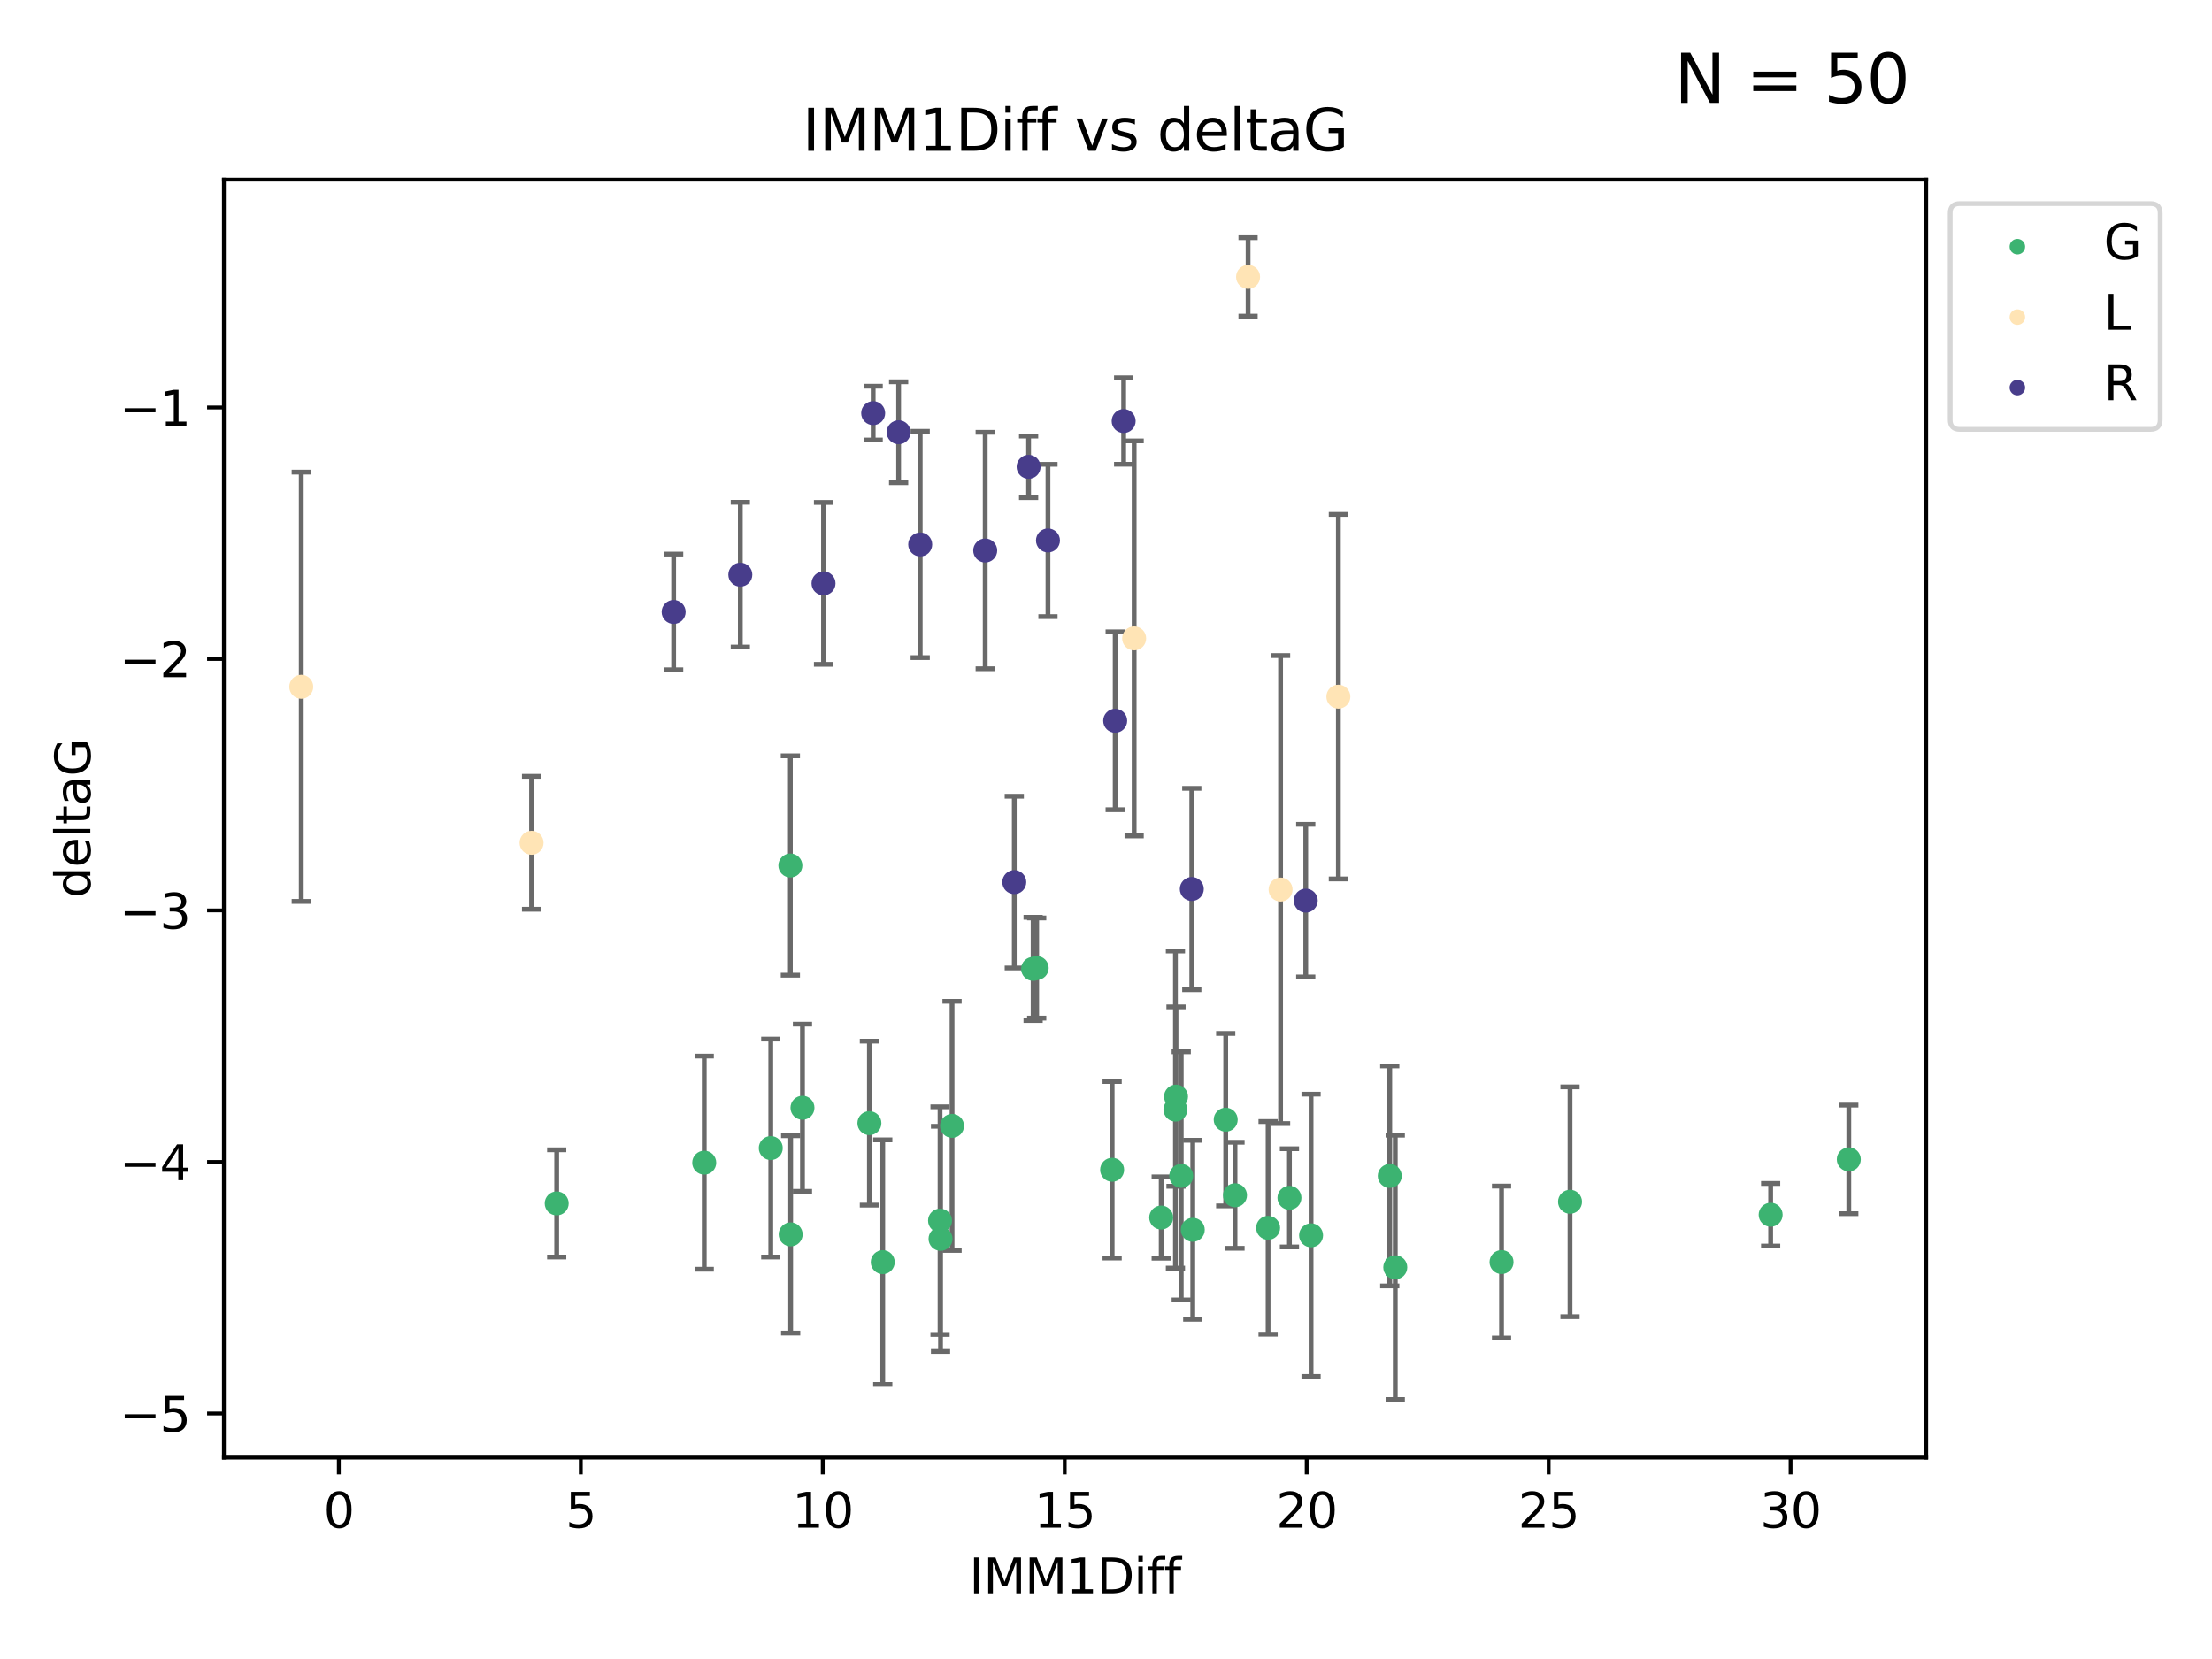 <?xml version="1.0" encoding="utf-8" standalone="no"?>
<!DOCTYPE svg PUBLIC "-//W3C//DTD SVG 1.1//EN"
  "http://www.w3.org/Graphics/SVG/1.1/DTD/svg11.dtd">
<svg xmlns:xlink="http://www.w3.org/1999/xlink" width="460.8pt" height="345.6pt" viewBox="0 0 460.8 345.6" xmlns="http://www.w3.org/2000/svg" version="1.1">
 <defs>
  <style type="text/css">*{stroke-linejoin: round; stroke-linecap: butt}</style>
 </defs>
 <g id="figure_1">
  <g id="patch_1">
   <path d="M 0 345.6 
L 460.8 345.6 
L 460.8 0 
L 0 0 
z
" style="fill: #ffffff"/>
  </g>
  <g id="axes_1">
   <g id="patch_2">
    <path d="M 46.64 303.64 
L 401.26 303.64 
L 401.26 37.411 
L 46.64 37.411 
z
" style="fill: #ffffff"/>
   </g>
   <g id="PathCollection_1">
    <defs>
     <path id="mc24224cfe7" d="M 0 1.118 
C 0.297 1.118 0.581 1 0.791 0.791 
C 1 0.581 1.118 0.297 1.118 0 
C 1.118 -0.297 1 -0.581 0.791 -0.791 
C 0.581 -1 0.297 -1.118 0 -1.118 
C -0.297 -1.118 -0.581 -1 -0.791 -0.791 
C -1 -0.581 -1.118 -0.297 -1.118 0 
C -1.118 0.297 -1 0.581 -0.791 0.791 
C -0.581 1 -0.297 1.118 0 1.118 
z
" style="stroke: #3cb371"/>
    </defs>
    <g clip-path="url(#pc96a9bd6c2)">
     <use xlink:href="#mc24224cfe7" x="115.967" y="250.694" style="fill: #3cb371; stroke: #3cb371"/>
     <use xlink:href="#mc24224cfe7" x="183.893" y="262.93" style="fill: #3cb371; stroke: #3cb371"/>
     <use xlink:href="#mc24224cfe7" x="160.565" y="239.16" style="fill: #3cb371; stroke: #3cb371"/>
     <use xlink:href="#mc24224cfe7" x="146.704" y="242.204" style="fill: #3cb371; stroke: #3cb371"/>
     <use xlink:href="#mc24224cfe7" x="273.12" y="257.34" style="fill: #3cb371; stroke: #3cb371"/>
     <use xlink:href="#mc24224cfe7" x="164.709" y="257.145" style="fill: #3cb371; stroke: #3cb371"/>
     <use xlink:href="#mc24224cfe7" x="231.677" y="243.683" style="fill: #3cb371; stroke: #3cb371"/>
     <use xlink:href="#mc24224cfe7" x="257.273" y="248.997" style="fill: #3cb371; stroke: #3cb371"/>
     <use xlink:href="#mc24224cfe7" x="327.064" y="250.352" style="fill: #3cb371; stroke: #3cb371"/>
     <use xlink:href="#mc24224cfe7" x="290.661" y="264.006" style="fill: #3cb371; stroke: #3cb371"/>
     <use xlink:href="#mc24224cfe7" x="264.168" y="255.783" style="fill: #3cb371; stroke: #3cb371"/>
     <use xlink:href="#mc24224cfe7" x="195.93" y="258.074" style="fill: #3cb371; stroke: #3cb371"/>
     <use xlink:href="#mc24224cfe7" x="246.073" y="244.958" style="fill: #3cb371; stroke: #3cb371"/>
     <use xlink:href="#mc24224cfe7" x="241.899" y="253.637" style="fill: #3cb371; stroke: #3cb371"/>
     <use xlink:href="#mc24224cfe7" x="268.614" y="249.531" style="fill: #3cb371; stroke: #3cb371"/>
     <use xlink:href="#mc24224cfe7" x="215.961" y="201.658" style="fill: #3cb371; stroke: #3cb371"/>
     <use xlink:href="#mc24224cfe7" x="248.472" y="256.189" style="fill: #3cb371; stroke: #3cb371"/>
     <use xlink:href="#mc24224cfe7" x="368.86" y="253.055" style="fill: #3cb371; stroke: #3cb371"/>
     <use xlink:href="#mc24224cfe7" x="289.512" y="244.969" style="fill: #3cb371; stroke: #3cb371"/>
     <use xlink:href="#mc24224cfe7" x="312.799" y="262.915" style="fill: #3cb371; stroke: #3cb371"/>
     <use xlink:href="#mc24224cfe7" x="181.111" y="233.968" style="fill: #3cb371; stroke: #3cb371"/>
     <use xlink:href="#mc24224cfe7" x="215.215" y="201.836" style="fill: #3cb371; stroke: #3cb371"/>
     <use xlink:href="#mc24224cfe7" x="244.984" y="228.439" style="fill: #3cb371; stroke: #3cb371"/>
     <use xlink:href="#mc24224cfe7" x="385.141" y="241.52" style="fill: #3cb371; stroke: #3cb371"/>
     <use xlink:href="#mc24224cfe7" x="255.337" y="233.249" style="fill: #3cb371; stroke: #3cb371"/>
     <use xlink:href="#mc24224cfe7" x="244.863" y="231.145" style="fill: #3cb371; stroke: #3cb371"/>
     <use xlink:href="#mc24224cfe7" x="164.648" y="180.303" style="fill: #3cb371; stroke: #3cb371"/>
     <use xlink:href="#mc24224cfe7" x="198.329" y="234.537" style="fill: #3cb371; stroke: #3cb371"/>
     <use xlink:href="#mc24224cfe7" x="195.829" y="254.278" style="fill: #3cb371; stroke: #3cb371"/>
     <use xlink:href="#mc24224cfe7" x="167.168" y="230.765" style="fill: #3cb371; stroke: #3cb371"/>
    </g>
   </g>
   <g id="PathCollection_2">
    <defs>
     <path id="m2f62b52236" d="M 0 1.118 
C 0.297 1.118 0.581 1 0.791 0.791 
C 1 0.581 1.118 0.297 1.118 0 
C 1.118 -0.297 1 -0.581 0.791 -0.791 
C 0.581 -1 0.297 -1.118 0 -1.118 
C -0.297 -1.118 -0.581 -1 -0.791 -0.791 
C -1 -0.581 -1.118 -0.297 -1.118 0 
C -1.118 0.297 -1 0.581 -0.791 0.791 
C -0.581 1 -0.297 1.118 0 1.118 
z
" style="stroke: #ffe4b5"/>
    </defs>
    <g clip-path="url(#pc96a9bd6c2)">
     <use xlink:href="#m2f62b52236" x="110.735" y="175.57" style="fill: #ffe4b5; stroke: #ffe4b5"/>
     <use xlink:href="#m2f62b52236" x="62.759" y="143.071" style="fill: #ffe4b5; stroke: #ffe4b5"/>
     <use xlink:href="#m2f62b52236" x="278.806" y="145.132" style="fill: #ffe4b5; stroke: #ffe4b5"/>
     <use xlink:href="#m2f62b52236" x="266.769" y="185.314" style="fill: #ffe4b5; stroke: #ffe4b5"/>
     <use xlink:href="#m2f62b52236" x="236.264" y="132.989" style="fill: #ffe4b5; stroke: #ffe4b5"/>
     <use xlink:href="#m2f62b52236" x="259.995" y="57.685" style="fill: #ffe4b5; stroke: #ffe4b5"/>
    </g>
   </g>
   <g id="PathCollection_3">
    <defs>
     <path id="ma8d4240143" d="M 0 1.118 
C 0.297 1.118 0.581 1 0.791 0.791 
C 1 0.581 1.118 0.297 1.118 0 
C 1.118 -0.297 1 -0.581 0.791 -0.791 
C 0.581 -1 0.297 -1.118 0 -1.118 
C -0.297 -1.118 -0.581 -1 -0.791 -0.791 
C -1 -0.581 -1.118 -0.297 -1.118 0 
C -1.118 0.297 -1 0.581 -0.791 0.791 
C -0.581 1 -0.297 1.118 0 1.118 
z
" style="stroke: #483d8b"/>
    </defs>
    <g clip-path="url(#pc96a9bd6c2)">
     <use xlink:href="#ma8d4240143" x="140.333" y="127.483" style="fill: #483d8b; stroke: #483d8b"/>
     <use xlink:href="#ma8d4240143" x="248.271" y="185.193" style="fill: #483d8b; stroke: #483d8b"/>
     <use xlink:href="#ma8d4240143" x="181.897" y="86.058" style="fill: #483d8b; stroke: #483d8b"/>
     <use xlink:href="#ma8d4240143" x="205.235" y="114.683" style="fill: #483d8b; stroke: #483d8b"/>
     <use xlink:href="#ma8d4240143" x="154.224" y="119.716" style="fill: #483d8b; stroke: #483d8b"/>
     <use xlink:href="#ma8d4240143" x="187.2" y="90.044" style="fill: #483d8b; stroke: #483d8b"/>
     <use xlink:href="#ma8d4240143" x="218.31" y="112.59" style="fill: #483d8b; stroke: #483d8b"/>
     <use xlink:href="#ma8d4240143" x="211.293" y="183.764" style="fill: #483d8b; stroke: #483d8b"/>
     <use xlink:href="#ma8d4240143" x="214.277" y="97.249" style="fill: #483d8b; stroke: #483d8b"/>
     <use xlink:href="#ma8d4240143" x="234.076" y="87.707" style="fill: #483d8b; stroke: #483d8b"/>
     <use xlink:href="#ma8d4240143" x="171.554" y="121.532" style="fill: #483d8b; stroke: #483d8b"/>
     <use xlink:href="#ma8d4240143" x="232.312" y="150.149" style="fill: #483d8b; stroke: #483d8b"/>
     <use xlink:href="#ma8d4240143" x="191.696" y="113.422" style="fill: #483d8b; stroke: #483d8b"/>
     <use xlink:href="#ma8d4240143" x="272.011" y="187.62" style="fill: #483d8b; stroke: #483d8b"/>
    </g>
   </g>
   <g id="matplotlib.axis_1">
    <g id="xtick_1">
     <g id="line2d_1">
      <defs>
       <path id="mb962ccdfaf" d="M 0 0 
L 0 3.5 
" style="stroke: #000000; stroke-width: 0.8"/>
      </defs>
      <g>
       <use xlink:href="#mb962ccdfaf" x="70.582" y="303.64" style="stroke: #000000; stroke-width: 0.8"/>
      </g>
     </g>
     <g id="text_1">
      <!-- 0 -->
      <g transform="translate(67.401 318.238)scale(0.1 -0.1)">
       <defs>
        <path id="DejaVuSans-30" d="M 2034 4250 
Q 1547 4250 1301 3770 
Q 1056 3291 1056 2328 
Q 1056 1369 1301 889 
Q 1547 409 2034 409 
Q 2525 409 2770 889 
Q 3016 1369 3016 2328 
Q 3016 3291 2770 3770 
Q 2525 4250 2034 4250 
z
M 2034 4750 
Q 2819 4750 3233 4129 
Q 3647 3509 3647 2328 
Q 3647 1150 3233 529 
Q 2819 -91 2034 -91 
Q 1250 -91 836 529 
Q 422 1150 422 2328 
Q 422 3509 836 4129 
Q 1250 4750 2034 4750 
z
" transform="scale(0.016)"/>
       </defs>
       <use xlink:href="#DejaVuSans-30"/>
      </g>
     </g>
    </g>
    <g id="xtick_2">
     <g id="line2d_2">
      <g>
       <use xlink:href="#mb962ccdfaf" x="120.987" y="303.64" style="stroke: #000000; stroke-width: 0.8"/>
      </g>
     </g>
     <g id="text_2">
      <!-- 5 -->
      <g transform="translate(117.806 318.238)scale(0.1 -0.1)">
       <defs>
        <path id="DejaVuSans-35" d="M 691 4666 
L 3169 4666 
L 3169 4134 
L 1269 4134 
L 1269 2991 
Q 1406 3038 1543 3061 
Q 1681 3084 1819 3084 
Q 2600 3084 3056 2656 
Q 3513 2228 3513 1497 
Q 3513 744 3044 326 
Q 2575 -91 1722 -91 
Q 1428 -91 1123 -41 
Q 819 9 494 109 
L 494 744 
Q 775 591 1075 516 
Q 1375 441 1709 441 
Q 2250 441 2565 725 
Q 2881 1009 2881 1497 
Q 2881 1984 2565 2268 
Q 2250 2553 1709 2553 
Q 1456 2553 1204 2497 
Q 953 2441 691 2322 
L 691 4666 
z
" transform="scale(0.016)"/>
       </defs>
       <use xlink:href="#DejaVuSans-35"/>
      </g>
     </g>
    </g>
    <g id="xtick_3">
     <g id="line2d_3">
      <g>
       <use xlink:href="#mb962ccdfaf" x="171.392" y="303.64" style="stroke: #000000; stroke-width: 0.8"/>
      </g>
     </g>
     <g id="text_3">
      <!-- 10 -->
      <g transform="translate(165.03 318.238)scale(0.1 -0.1)">
       <defs>
        <path id="DejaVuSans-31" d="M 794 531 
L 1825 531 
L 1825 4091 
L 703 3866 
L 703 4441 
L 1819 4666 
L 2450 4666 
L 2450 531 
L 3481 531 
L 3481 0 
L 794 0 
L 794 531 
z
" transform="scale(0.016)"/>
       </defs>
       <use xlink:href="#DejaVuSans-31"/>
       <use xlink:href="#DejaVuSans-30" x="63.623"/>
      </g>
     </g>
    </g>
    <g id="xtick_4">
     <g id="line2d_4">
      <g>
       <use xlink:href="#mb962ccdfaf" x="221.798" y="303.64" style="stroke: #000000; stroke-width: 0.8"/>
      </g>
     </g>
     <g id="text_4">
      <!-- 15 -->
      <g transform="translate(215.435 318.238)scale(0.1 -0.1)">
       <use xlink:href="#DejaVuSans-31"/>
       <use xlink:href="#DejaVuSans-35" x="63.623"/>
      </g>
     </g>
    </g>
    <g id="xtick_5">
     <g id="line2d_5">
      <g>
       <use xlink:href="#mb962ccdfaf" x="272.203" y="303.64" style="stroke: #000000; stroke-width: 0.8"/>
      </g>
     </g>
     <g id="text_5">
      <!-- 20 -->
      <g transform="translate(265.84 318.238)scale(0.1 -0.1)">
       <defs>
        <path id="DejaVuSans-32" d="M 1228 531 
L 3431 531 
L 3431 0 
L 469 0 
L 469 531 
Q 828 903 1448 1529 
Q 2069 2156 2228 2338 
Q 2531 2678 2651 2914 
Q 2772 3150 2772 3378 
Q 2772 3750 2511 3984 
Q 2250 4219 1831 4219 
Q 1534 4219 1204 4116 
Q 875 4013 500 3803 
L 500 4441 
Q 881 4594 1212 4672 
Q 1544 4750 1819 4750 
Q 2544 4750 2975 4387 
Q 3406 4025 3406 3419 
Q 3406 3131 3298 2873 
Q 3191 2616 2906 2266 
Q 2828 2175 2409 1742 
Q 1991 1309 1228 531 
z
" transform="scale(0.016)"/>
       </defs>
       <use xlink:href="#DejaVuSans-32"/>
       <use xlink:href="#DejaVuSans-30" x="63.623"/>
      </g>
     </g>
    </g>
    <g id="xtick_6">
     <g id="line2d_6">
      <g>
       <use xlink:href="#mb962ccdfaf" x="322.608" y="303.64" style="stroke: #000000; stroke-width: 0.8"/>
      </g>
     </g>
     <g id="text_6">
      <!-- 25 -->
      <g transform="translate(316.246 318.238)scale(0.1 -0.1)">
       <use xlink:href="#DejaVuSans-32"/>
       <use xlink:href="#DejaVuSans-35" x="63.623"/>
      </g>
     </g>
    </g>
    <g id="xtick_7">
     <g id="line2d_7">
      <g>
       <use xlink:href="#mb962ccdfaf" x="373.013" y="303.64" style="stroke: #000000; stroke-width: 0.8"/>
      </g>
     </g>
     <g id="text_7">
      <!-- 30 -->
      <g transform="translate(366.651 318.238)scale(0.1 -0.1)">
       <defs>
        <path id="DejaVuSans-33" d="M 2597 2516 
Q 3050 2419 3304 2112 
Q 3559 1806 3559 1356 
Q 3559 666 3084 287 
Q 2609 -91 1734 -91 
Q 1441 -91 1130 -33 
Q 819 25 488 141 
L 488 750 
Q 750 597 1062 519 
Q 1375 441 1716 441 
Q 2309 441 2620 675 
Q 2931 909 2931 1356 
Q 2931 1769 2642 2001 
Q 2353 2234 1838 2234 
L 1294 2234 
L 1294 2753 
L 1863 2753 
Q 2328 2753 2575 2939 
Q 2822 3125 2822 3475 
Q 2822 3834 2567 4026 
Q 2313 4219 1838 4219 
Q 1578 4219 1281 4162 
Q 984 4106 628 3988 
L 628 4550 
Q 988 4650 1302 4700 
Q 1616 4750 1894 4750 
Q 2613 4750 3031 4423 
Q 3450 4097 3450 3541 
Q 3450 3153 3228 2886 
Q 3006 2619 2597 2516 
z
" transform="scale(0.016)"/>
       </defs>
       <use xlink:href="#DejaVuSans-33"/>
       <use xlink:href="#DejaVuSans-30" x="63.623"/>
      </g>
     </g>
    </g>
    <g id="text_8">
     <!-- IMM1Diff -->
     <g transform="translate(201.906 331.917)scale(0.1 -0.1)">
      <defs>
       <path id="DejaVuSans-49" d="M 628 4666 
L 1259 4666 
L 1259 0 
L 628 0 
L 628 4666 
z
" transform="scale(0.016)"/>
       <path id="DejaVuSans-4d" d="M 628 4666 
L 1569 4666 
L 2759 1491 
L 3956 4666 
L 4897 4666 
L 4897 0 
L 4281 0 
L 4281 4097 
L 3078 897 
L 2444 897 
L 1241 4097 
L 1241 0 
L 628 0 
L 628 4666 
z
" transform="scale(0.016)"/>
       <path id="DejaVuSans-44" d="M 1259 4147 
L 1259 519 
L 2022 519 
Q 2988 519 3436 956 
Q 3884 1394 3884 2338 
Q 3884 3275 3436 3711 
Q 2988 4147 2022 4147 
L 1259 4147 
z
M 628 4666 
L 1925 4666 
Q 3281 4666 3915 4102 
Q 4550 3538 4550 2338 
Q 4550 1131 3912 565 
Q 3275 0 1925 0 
L 628 0 
L 628 4666 
z
" transform="scale(0.016)"/>
       <path id="DejaVuSans-69" d="M 603 3500 
L 1178 3500 
L 1178 0 
L 603 0 
L 603 3500 
z
M 603 4863 
L 1178 4863 
L 1178 4134 
L 603 4134 
L 603 4863 
z
" transform="scale(0.016)"/>
       <path id="DejaVuSans-66" d="M 2375 4863 
L 2375 4384 
L 1825 4384 
Q 1516 4384 1395 4259 
Q 1275 4134 1275 3809 
L 1275 3500 
L 2222 3500 
L 2222 3053 
L 1275 3053 
L 1275 0 
L 697 0 
L 697 3053 
L 147 3053 
L 147 3500 
L 697 3500 
L 697 3744 
Q 697 4328 969 4595 
Q 1241 4863 1831 4863 
L 2375 4863 
z
" transform="scale(0.016)"/>
      </defs>
      <use xlink:href="#DejaVuSans-49"/>
      <use xlink:href="#DejaVuSans-4d" x="29.492"/>
      <use xlink:href="#DejaVuSans-4d" x="115.771"/>
      <use xlink:href="#DejaVuSans-31" x="202.051"/>
      <use xlink:href="#DejaVuSans-44" x="265.674"/>
      <use xlink:href="#DejaVuSans-69" x="342.676"/>
      <use xlink:href="#DejaVuSans-66" x="370.459"/>
      <use xlink:href="#DejaVuSans-66" x="405.664"/>
     </g>
    </g>
   </g>
   <g id="matplotlib.axis_2">
    <g id="ytick_1">
     <g id="line2d_8">
      <defs>
       <path id="mf90c474ab3" d="M 0 0 
L -3.5 0 
" style="stroke: #000000; stroke-width: 0.8"/>
      </defs>
      <g>
       <use xlink:href="#mf90c474ab3" x="46.64" y="294.452" style="stroke: #000000; stroke-width: 0.8"/>
      </g>
     </g>
     <g id="text_9">
      <!-- −5 -->
      <g transform="translate(24.898 298.251)scale(0.1 -0.1)">
       <defs>
        <path id="DejaVuSans-2212" d="M 678 2272 
L 4684 2272 
L 4684 1741 
L 678 1741 
L 678 2272 
z
" transform="scale(0.016)"/>
       </defs>
       <use xlink:href="#DejaVuSans-2212"/>
       <use xlink:href="#DejaVuSans-35" x="83.789"/>
      </g>
     </g>
    </g>
    <g id="ytick_2">
     <g id="line2d_9">
      <g>
       <use xlink:href="#mf90c474ab3" x="46.64" y="242.057" style="stroke: #000000; stroke-width: 0.8"/>
      </g>
     </g>
     <g id="text_10">
      <!-- −4 -->
      <g transform="translate(24.898 245.857)scale(0.1 -0.1)">
       <defs>
        <path id="DejaVuSans-34" d="M 2419 4116 
L 825 1625 
L 2419 1625 
L 2419 4116 
z
M 2253 4666 
L 3047 4666 
L 3047 1625 
L 3713 1625 
L 3713 1100 
L 3047 1100 
L 3047 0 
L 2419 0 
L 2419 1100 
L 313 1100 
L 313 1709 
L 2253 4666 
z
" transform="scale(0.016)"/>
       </defs>
       <use xlink:href="#DejaVuSans-2212"/>
       <use xlink:href="#DejaVuSans-34" x="83.789"/>
      </g>
     </g>
    </g>
    <g id="ytick_3">
     <g id="line2d_10">
      <g>
       <use xlink:href="#mf90c474ab3" x="46.64" y="189.663" style="stroke: #000000; stroke-width: 0.8"/>
      </g>
     </g>
     <g id="text_11">
      <!-- −3 -->
      <g transform="translate(24.898 193.462)scale(0.1 -0.1)">
       <use xlink:href="#DejaVuSans-2212"/>
       <use xlink:href="#DejaVuSans-33" x="83.789"/>
      </g>
     </g>
    </g>
    <g id="ytick_4">
     <g id="line2d_11">
      <g>
       <use xlink:href="#mf90c474ab3" x="46.64" y="137.269" style="stroke: #000000; stroke-width: 0.8"/>
      </g>
     </g>
     <g id="text_12">
      <!-- −2 -->
      <g transform="translate(24.898 141.068)scale(0.1 -0.1)">
       <use xlink:href="#DejaVuSans-2212"/>
       <use xlink:href="#DejaVuSans-32" x="83.789"/>
      </g>
     </g>
    </g>
    <g id="ytick_5">
     <g id="line2d_12">
      <g>
       <use xlink:href="#mf90c474ab3" x="46.64" y="84.875" style="stroke: #000000; stroke-width: 0.8"/>
      </g>
     </g>
     <g id="text_13">
      <!-- −1 -->
      <g transform="translate(24.898 88.674)scale(0.1 -0.1)">
       <use xlink:href="#DejaVuSans-2212"/>
       <use xlink:href="#DejaVuSans-31" x="83.789"/>
      </g>
     </g>
    </g>
    <g id="text_14">
     <!-- deltaG -->
     <g transform="translate(18.818 187.064)rotate(-90)scale(0.1 -0.1)">
      <defs>
       <path id="DejaVuSans-64" d="M 2906 2969 
L 2906 4863 
L 3481 4863 
L 3481 0 
L 2906 0 
L 2906 525 
Q 2725 213 2448 61 
Q 2172 -91 1784 -91 
Q 1150 -91 751 415 
Q 353 922 353 1747 
Q 353 2572 751 3078 
Q 1150 3584 1784 3584 
Q 2172 3584 2448 3432 
Q 2725 3281 2906 2969 
z
M 947 1747 
Q 947 1113 1208 752 
Q 1469 391 1925 391 
Q 2381 391 2643 752 
Q 2906 1113 2906 1747 
Q 2906 2381 2643 2742 
Q 2381 3103 1925 3103 
Q 1469 3103 1208 2742 
Q 947 2381 947 1747 
z
" transform="scale(0.016)"/>
       <path id="DejaVuSans-65" d="M 3597 1894 
L 3597 1613 
L 953 1613 
Q 991 1019 1311 708 
Q 1631 397 2203 397 
Q 2534 397 2845 478 
Q 3156 559 3463 722 
L 3463 178 
Q 3153 47 2828 -22 
Q 2503 -91 2169 -91 
Q 1331 -91 842 396 
Q 353 884 353 1716 
Q 353 2575 817 3079 
Q 1281 3584 2069 3584 
Q 2775 3584 3186 3129 
Q 3597 2675 3597 1894 
z
M 3022 2063 
Q 3016 2534 2758 2815 
Q 2500 3097 2075 3097 
Q 1594 3097 1305 2825 
Q 1016 2553 972 2059 
L 3022 2063 
z
" transform="scale(0.016)"/>
       <path id="DejaVuSans-6c" d="M 603 4863 
L 1178 4863 
L 1178 0 
L 603 0 
L 603 4863 
z
" transform="scale(0.016)"/>
       <path id="DejaVuSans-74" d="M 1172 4494 
L 1172 3500 
L 2356 3500 
L 2356 3053 
L 1172 3053 
L 1172 1153 
Q 1172 725 1289 603 
Q 1406 481 1766 481 
L 2356 481 
L 2356 0 
L 1766 0 
Q 1100 0 847 248 
Q 594 497 594 1153 
L 594 3053 
L 172 3053 
L 172 3500 
L 594 3500 
L 594 4494 
L 1172 4494 
z
" transform="scale(0.016)"/>
       <path id="DejaVuSans-61" d="M 2194 1759 
Q 1497 1759 1228 1600 
Q 959 1441 959 1056 
Q 959 750 1161 570 
Q 1363 391 1709 391 
Q 2188 391 2477 730 
Q 2766 1069 2766 1631 
L 2766 1759 
L 2194 1759 
z
M 3341 1997 
L 3341 0 
L 2766 0 
L 2766 531 
Q 2569 213 2275 61 
Q 1981 -91 1556 -91 
Q 1019 -91 701 211 
Q 384 513 384 1019 
Q 384 1609 779 1909 
Q 1175 2209 1959 2209 
L 2766 2209 
L 2766 2266 
Q 2766 2663 2505 2880 
Q 2244 3097 1772 3097 
Q 1472 3097 1187 3025 
Q 903 2953 641 2809 
L 641 3341 
Q 956 3463 1253 3523 
Q 1550 3584 1831 3584 
Q 2591 3584 2966 3190 
Q 3341 2797 3341 1997 
z
" transform="scale(0.016)"/>
       <path id="DejaVuSans-47" d="M 3809 666 
L 3809 1919 
L 2778 1919 
L 2778 2438 
L 4434 2438 
L 4434 434 
Q 4069 175 3628 42 
Q 3188 -91 2688 -91 
Q 1594 -91 976 548 
Q 359 1188 359 2328 
Q 359 3472 976 4111 
Q 1594 4750 2688 4750 
Q 3144 4750 3555 4637 
Q 3966 4525 4313 4306 
L 4313 3634 
Q 3963 3931 3569 4081 
Q 3175 4231 2741 4231 
Q 1884 4231 1454 3753 
Q 1025 3275 1025 2328 
Q 1025 1384 1454 906 
Q 1884 428 2741 428 
Q 3075 428 3337 486 
Q 3600 544 3809 666 
z
" transform="scale(0.016)"/>
      </defs>
      <use xlink:href="#DejaVuSans-64"/>
      <use xlink:href="#DejaVuSans-65" x="63.477"/>
      <use xlink:href="#DejaVuSans-6c" x="125"/>
      <use xlink:href="#DejaVuSans-74" x="152.783"/>
      <use xlink:href="#DejaVuSans-61" x="191.992"/>
      <use xlink:href="#DejaVuSans-47" x="253.271"/>
     </g>
    </g>
   </g>
   <g id="LineCollection_1">
    <path d="M 115.967 261.865 
L 115.967 239.523 
" clip-path="url(#pc96a9bd6c2)" style="fill: none; stroke: #696969"/>
    <path d="M 183.893 288.405 
L 183.893 237.455 
" clip-path="url(#pc96a9bd6c2)" style="fill: none; stroke: #696969"/>
    <path d="M 160.565 261.862 
L 160.565 216.458 
" clip-path="url(#pc96a9bd6c2)" style="fill: none; stroke: #696969"/>
    <path d="M 146.704 264.405 
L 146.704 220.002 
" clip-path="url(#pc96a9bd6c2)" style="fill: none; stroke: #696969"/>
    <path d="M 273.12 286.739 
L 273.12 227.94 
" clip-path="url(#pc96a9bd6c2)" style="fill: none; stroke: #696969"/>
    <path d="M 164.709 277.699 
L 164.709 236.59 
" clip-path="url(#pc96a9bd6c2)" style="fill: none; stroke: #696969"/>
    <path d="M 231.677 262.075 
L 231.677 225.29 
" clip-path="url(#pc96a9bd6c2)" style="fill: none; stroke: #696969"/>
    <path d="M 257.273 260.044 
L 257.273 237.949 
" clip-path="url(#pc96a9bd6c2)" style="fill: none; stroke: #696969"/>
    <path d="M 327.064 274.292 
L 327.064 226.412 
" clip-path="url(#pc96a9bd6c2)" style="fill: none; stroke: #696969"/>
    <path d="M 290.661 291.539 
L 290.661 236.473 
" clip-path="url(#pc96a9bd6c2)" style="fill: none; stroke: #696969"/>
    <path d="M 264.168 277.934 
L 264.168 233.631 
" clip-path="url(#pc96a9bd6c2)" style="fill: none; stroke: #696969"/>
    <path d="M 195.93 281.527 
L 195.93 234.621 
" clip-path="url(#pc96a9bd6c2)" style="fill: none; stroke: #696969"/>
    <path d="M 246.073 270.812 
L 246.073 219.103 
" clip-path="url(#pc96a9bd6c2)" style="fill: none; stroke: #696969"/>
    <path d="M 241.899 262.109 
L 241.899 245.165 
" clip-path="url(#pc96a9bd6c2)" style="fill: none; stroke: #696969"/>
    <path d="M 268.614 259.759 
L 268.614 239.303 
" clip-path="url(#pc96a9bd6c2)" style="fill: none; stroke: #696969"/>
    <path d="M 215.961 212.091 
L 215.961 191.226 
" clip-path="url(#pc96a9bd6c2)" style="fill: none; stroke: #696969"/>
    <path d="M 248.472 274.839 
L 248.472 237.54 
" clip-path="url(#pc96a9bd6c2)" style="fill: none; stroke: #696969"/>
    <path d="M 368.86 259.579 
L 368.86 246.532 
" clip-path="url(#pc96a9bd6c2)" style="fill: none; stroke: #696969"/>
    <path d="M 289.512 267.888 
L 289.512 222.051 
" clip-path="url(#pc96a9bd6c2)" style="fill: none; stroke: #696969"/>
    <path d="M 312.799 278.743 
L 312.799 247.087 
" clip-path="url(#pc96a9bd6c2)" style="fill: none; stroke: #696969"/>
    <path d="M 181.111 251.046 
L 181.111 216.89 
" clip-path="url(#pc96a9bd6c2)" style="fill: none; stroke: #696969"/>
    <path d="M 215.215 212.583 
L 215.215 191.089 
" clip-path="url(#pc96a9bd6c2)" style="fill: none; stroke: #696969"/>
    <path d="M 244.984 247.124 
L 244.984 209.753 
" clip-path="url(#pc96a9bd6c2)" style="fill: none; stroke: #696969"/>
    <path d="M 385.141 252.833 
L 385.141 230.207 
" clip-path="url(#pc96a9bd6c2)" style="fill: none; stroke: #696969"/>
    <path d="M 255.337 251.211 
L 255.337 215.287 
" clip-path="url(#pc96a9bd6c2)" style="fill: none; stroke: #696969"/>
    <path d="M 244.863 264.181 
L 244.863 198.11 
" clip-path="url(#pc96a9bd6c2)" style="fill: none; stroke: #696969"/>
    <path d="M 164.648 203.148 
L 164.648 157.457 
" clip-path="url(#pc96a9bd6c2)" style="fill: none; stroke: #696969"/>
    <path d="M 198.329 260.484 
L 198.329 208.591 
" clip-path="url(#pc96a9bd6c2)" style="fill: none; stroke: #696969"/>
    <path d="M 195.829 277.988 
L 195.829 230.568 
" clip-path="url(#pc96a9bd6c2)" style="fill: none; stroke: #696969"/>
    <path d="M 167.168 248.177 
L 167.168 213.353 
" clip-path="url(#pc96a9bd6c2)" style="fill: none; stroke: #696969"/>
   </g>
   <g id="line2d_13">
    <defs>
     <path id="m56599d1d0b" d="M 2 0 
L -2 -0 
" style="stroke: #696969"/>
    </defs>
    <g clip-path="url(#pc96a9bd6c2)">
     <use xlink:href="#m56599d1d0b" x="115.967" y="261.865" style="fill: #696969; stroke: #696969"/>
     <use xlink:href="#m56599d1d0b" x="183.893" y="288.405" style="fill: #696969; stroke: #696969"/>
     <use xlink:href="#m56599d1d0b" x="160.565" y="261.862" style="fill: #696969; stroke: #696969"/>
     <use xlink:href="#m56599d1d0b" x="146.704" y="264.405" style="fill: #696969; stroke: #696969"/>
     <use xlink:href="#m56599d1d0b" x="273.12" y="286.739" style="fill: #696969; stroke: #696969"/>
     <use xlink:href="#m56599d1d0b" x="164.709" y="277.699" style="fill: #696969; stroke: #696969"/>
     <use xlink:href="#m56599d1d0b" x="231.677" y="262.075" style="fill: #696969; stroke: #696969"/>
     <use xlink:href="#m56599d1d0b" x="257.273" y="260.044" style="fill: #696969; stroke: #696969"/>
     <use xlink:href="#m56599d1d0b" x="327.064" y="274.292" style="fill: #696969; stroke: #696969"/>
     <use xlink:href="#m56599d1d0b" x="290.661" y="291.539" style="fill: #696969; stroke: #696969"/>
     <use xlink:href="#m56599d1d0b" x="264.168" y="277.934" style="fill: #696969; stroke: #696969"/>
     <use xlink:href="#m56599d1d0b" x="195.93" y="281.527" style="fill: #696969; stroke: #696969"/>
     <use xlink:href="#m56599d1d0b" x="246.073" y="270.812" style="fill: #696969; stroke: #696969"/>
     <use xlink:href="#m56599d1d0b" x="241.899" y="262.109" style="fill: #696969; stroke: #696969"/>
     <use xlink:href="#m56599d1d0b" x="268.614" y="259.759" style="fill: #696969; stroke: #696969"/>
     <use xlink:href="#m56599d1d0b" x="215.961" y="212.091" style="fill: #696969; stroke: #696969"/>
     <use xlink:href="#m56599d1d0b" x="248.472" y="274.839" style="fill: #696969; stroke: #696969"/>
     <use xlink:href="#m56599d1d0b" x="368.86" y="259.579" style="fill: #696969; stroke: #696969"/>
     <use xlink:href="#m56599d1d0b" x="289.512" y="267.888" style="fill: #696969; stroke: #696969"/>
     <use xlink:href="#m56599d1d0b" x="312.799" y="278.743" style="fill: #696969; stroke: #696969"/>
     <use xlink:href="#m56599d1d0b" x="181.111" y="251.046" style="fill: #696969; stroke: #696969"/>
     <use xlink:href="#m56599d1d0b" x="215.215" y="212.583" style="fill: #696969; stroke: #696969"/>
     <use xlink:href="#m56599d1d0b" x="244.984" y="247.124" style="fill: #696969; stroke: #696969"/>
     <use xlink:href="#m56599d1d0b" x="385.141" y="252.833" style="fill: #696969; stroke: #696969"/>
     <use xlink:href="#m56599d1d0b" x="255.337" y="251.211" style="fill: #696969; stroke: #696969"/>
     <use xlink:href="#m56599d1d0b" x="244.863" y="264.181" style="fill: #696969; stroke: #696969"/>
     <use xlink:href="#m56599d1d0b" x="164.648" y="203.148" style="fill: #696969; stroke: #696969"/>
     <use xlink:href="#m56599d1d0b" x="198.329" y="260.484" style="fill: #696969; stroke: #696969"/>
     <use xlink:href="#m56599d1d0b" x="195.829" y="277.988" style="fill: #696969; stroke: #696969"/>
     <use xlink:href="#m56599d1d0b" x="167.168" y="248.177" style="fill: #696969; stroke: #696969"/>
    </g>
   </g>
   <g id="line2d_14">
    <g clip-path="url(#pc96a9bd6c2)">
     <use xlink:href="#m56599d1d0b" x="115.967" y="239.523" style="fill: #696969; stroke: #696969"/>
     <use xlink:href="#m56599d1d0b" x="183.893" y="237.455" style="fill: #696969; stroke: #696969"/>
     <use xlink:href="#m56599d1d0b" x="160.565" y="216.458" style="fill: #696969; stroke: #696969"/>
     <use xlink:href="#m56599d1d0b" x="146.704" y="220.002" style="fill: #696969; stroke: #696969"/>
     <use xlink:href="#m56599d1d0b" x="273.12" y="227.94" style="fill: #696969; stroke: #696969"/>
     <use xlink:href="#m56599d1d0b" x="164.709" y="236.59" style="fill: #696969; stroke: #696969"/>
     <use xlink:href="#m56599d1d0b" x="231.677" y="225.29" style="fill: #696969; stroke: #696969"/>
     <use xlink:href="#m56599d1d0b" x="257.273" y="237.949" style="fill: #696969; stroke: #696969"/>
     <use xlink:href="#m56599d1d0b" x="327.064" y="226.412" style="fill: #696969; stroke: #696969"/>
     <use xlink:href="#m56599d1d0b" x="290.661" y="236.473" style="fill: #696969; stroke: #696969"/>
     <use xlink:href="#m56599d1d0b" x="264.168" y="233.631" style="fill: #696969; stroke: #696969"/>
     <use xlink:href="#m56599d1d0b" x="195.93" y="234.621" style="fill: #696969; stroke: #696969"/>
     <use xlink:href="#m56599d1d0b" x="246.073" y="219.103" style="fill: #696969; stroke: #696969"/>
     <use xlink:href="#m56599d1d0b" x="241.899" y="245.165" style="fill: #696969; stroke: #696969"/>
     <use xlink:href="#m56599d1d0b" x="268.614" y="239.303" style="fill: #696969; stroke: #696969"/>
     <use xlink:href="#m56599d1d0b" x="215.961" y="191.226" style="fill: #696969; stroke: #696969"/>
     <use xlink:href="#m56599d1d0b" x="248.472" y="237.54" style="fill: #696969; stroke: #696969"/>
     <use xlink:href="#m56599d1d0b" x="368.86" y="246.532" style="fill: #696969; stroke: #696969"/>
     <use xlink:href="#m56599d1d0b" x="289.512" y="222.051" style="fill: #696969; stroke: #696969"/>
     <use xlink:href="#m56599d1d0b" x="312.799" y="247.087" style="fill: #696969; stroke: #696969"/>
     <use xlink:href="#m56599d1d0b" x="181.111" y="216.89" style="fill: #696969; stroke: #696969"/>
     <use xlink:href="#m56599d1d0b" x="215.215" y="191.089" style="fill: #696969; stroke: #696969"/>
     <use xlink:href="#m56599d1d0b" x="244.984" y="209.753" style="fill: #696969; stroke: #696969"/>
     <use xlink:href="#m56599d1d0b" x="385.141" y="230.207" style="fill: #696969; stroke: #696969"/>
     <use xlink:href="#m56599d1d0b" x="255.337" y="215.287" style="fill: #696969; stroke: #696969"/>
     <use xlink:href="#m56599d1d0b" x="244.863" y="198.11" style="fill: #696969; stroke: #696969"/>
     <use xlink:href="#m56599d1d0b" x="164.648" y="157.457" style="fill: #696969; stroke: #696969"/>
     <use xlink:href="#m56599d1d0b" x="198.329" y="208.591" style="fill: #696969; stroke: #696969"/>
     <use xlink:href="#m56599d1d0b" x="195.829" y="230.568" style="fill: #696969; stroke: #696969"/>
     <use xlink:href="#m56599d1d0b" x="167.168" y="213.353" style="fill: #696969; stroke: #696969"/>
    </g>
   </g>
   <g id="LineCollection_2">
    <path d="M 110.735 189.421 
L 110.735 161.719 
" clip-path="url(#pc96a9bd6c2)" style="fill: none; stroke: #696969"/>
    <path d="M 62.759 187.786 
L 62.759 98.355 
" clip-path="url(#pc96a9bd6c2)" style="fill: none; stroke: #696969"/>
    <path d="M 278.806 183.102 
L 278.806 107.161 
" clip-path="url(#pc96a9bd6c2)" style="fill: none; stroke: #696969"/>
    <path d="M 266.769 234.06 
L 266.769 136.568 
" clip-path="url(#pc96a9bd6c2)" style="fill: none; stroke: #696969"/>
    <path d="M 236.264 174.133 
L 236.264 91.846 
" clip-path="url(#pc96a9bd6c2)" style="fill: none; stroke: #696969"/>
    <path d="M 259.995 65.858 
L 259.995 49.513 
" clip-path="url(#pc96a9bd6c2)" style="fill: none; stroke: #696969"/>
   </g>
   <g id="line2d_15">
    <g clip-path="url(#pc96a9bd6c2)">
     <use xlink:href="#m56599d1d0b" x="110.735" y="189.421" style="fill: #696969; stroke: #696969"/>
     <use xlink:href="#m56599d1d0b" x="62.759" y="187.786" style="fill: #696969; stroke: #696969"/>
     <use xlink:href="#m56599d1d0b" x="278.806" y="183.102" style="fill: #696969; stroke: #696969"/>
     <use xlink:href="#m56599d1d0b" x="266.769" y="234.06" style="fill: #696969; stroke: #696969"/>
     <use xlink:href="#m56599d1d0b" x="236.264" y="174.133" style="fill: #696969; stroke: #696969"/>
     <use xlink:href="#m56599d1d0b" x="259.995" y="65.858" style="fill: #696969; stroke: #696969"/>
    </g>
   </g>
   <g id="line2d_16">
    <g clip-path="url(#pc96a9bd6c2)">
     <use xlink:href="#m56599d1d0b" x="110.735" y="161.719" style="fill: #696969; stroke: #696969"/>
     <use xlink:href="#m56599d1d0b" x="62.759" y="98.355" style="fill: #696969; stroke: #696969"/>
     <use xlink:href="#m56599d1d0b" x="278.806" y="107.161" style="fill: #696969; stroke: #696969"/>
     <use xlink:href="#m56599d1d0b" x="266.769" y="136.568" style="fill: #696969; stroke: #696969"/>
     <use xlink:href="#m56599d1d0b" x="236.264" y="91.846" style="fill: #696969; stroke: #696969"/>
     <use xlink:href="#m56599d1d0b" x="259.995" y="49.513" style="fill: #696969; stroke: #696969"/>
    </g>
   </g>
   <g id="LineCollection_3">
    <path d="M 140.333 139.54 
L 140.333 115.425 
" clip-path="url(#pc96a9bd6c2)" style="fill: none; stroke: #696969"/>
    <path d="M 248.271 206.167 
L 248.271 164.219 
" clip-path="url(#pc96a9bd6c2)" style="fill: none; stroke: #696969"/>
    <path d="M 181.897 91.664 
L 181.897 80.453 
" clip-path="url(#pc96a9bd6c2)" style="fill: none; stroke: #696969"/>
    <path d="M 205.235 139.317 
L 205.235 90.049 
" clip-path="url(#pc96a9bd6c2)" style="fill: none; stroke: #696969"/>
    <path d="M 154.224 134.791 
L 154.224 104.641 
" clip-path="url(#pc96a9bd6c2)" style="fill: none; stroke: #696969"/>
    <path d="M 187.2 100.554 
L 187.2 79.535 
" clip-path="url(#pc96a9bd6c2)" style="fill: none; stroke: #696969"/>
    <path d="M 218.31 128.453 
L 218.31 96.726 
" clip-path="url(#pc96a9bd6c2)" style="fill: none; stroke: #696969"/>
    <path d="M 211.293 201.654 
L 211.293 165.873 
" clip-path="url(#pc96a9bd6c2)" style="fill: none; stroke: #696969"/>
    <path d="M 214.277 103.664 
L 214.277 90.834 
" clip-path="url(#pc96a9bd6c2)" style="fill: none; stroke: #696969"/>
    <path d="M 234.076 96.711 
L 234.076 78.702 
" clip-path="url(#pc96a9bd6c2)" style="fill: none; stroke: #696969"/>
    <path d="M 171.554 138.393 
L 171.554 104.671 
" clip-path="url(#pc96a9bd6c2)" style="fill: none; stroke: #696969"/>
    <path d="M 232.312 168.678 
L 232.312 131.62 
" clip-path="url(#pc96a9bd6c2)" style="fill: none; stroke: #696969"/>
    <path d="M 191.696 136.996 
L 191.696 89.848 
" clip-path="url(#pc96a9bd6c2)" style="fill: none; stroke: #696969"/>
    <path d="M 272.011 203.521 
L 272.011 171.72 
" clip-path="url(#pc96a9bd6c2)" style="fill: none; stroke: #696969"/>
   </g>
   <g id="line2d_17">
    <g clip-path="url(#pc96a9bd6c2)">
     <use xlink:href="#m56599d1d0b" x="140.333" y="139.54" style="fill: #696969; stroke: #696969"/>
     <use xlink:href="#m56599d1d0b" x="248.271" y="206.167" style="fill: #696969; stroke: #696969"/>
     <use xlink:href="#m56599d1d0b" x="181.897" y="91.664" style="fill: #696969; stroke: #696969"/>
     <use xlink:href="#m56599d1d0b" x="205.235" y="139.317" style="fill: #696969; stroke: #696969"/>
     <use xlink:href="#m56599d1d0b" x="154.224" y="134.791" style="fill: #696969; stroke: #696969"/>
     <use xlink:href="#m56599d1d0b" x="187.2" y="100.554" style="fill: #696969; stroke: #696969"/>
     <use xlink:href="#m56599d1d0b" x="218.31" y="128.453" style="fill: #696969; stroke: #696969"/>
     <use xlink:href="#m56599d1d0b" x="211.293" y="201.654" style="fill: #696969; stroke: #696969"/>
     <use xlink:href="#m56599d1d0b" x="214.277" y="103.664" style="fill: #696969; stroke: #696969"/>
     <use xlink:href="#m56599d1d0b" x="234.076" y="96.711" style="fill: #696969; stroke: #696969"/>
     <use xlink:href="#m56599d1d0b" x="171.554" y="138.393" style="fill: #696969; stroke: #696969"/>
     <use xlink:href="#m56599d1d0b" x="232.312" y="168.678" style="fill: #696969; stroke: #696969"/>
     <use xlink:href="#m56599d1d0b" x="191.696" y="136.996" style="fill: #696969; stroke: #696969"/>
     <use xlink:href="#m56599d1d0b" x="272.011" y="203.521" style="fill: #696969; stroke: #696969"/>
    </g>
   </g>
   <g id="line2d_18">
    <g clip-path="url(#pc96a9bd6c2)">
     <use xlink:href="#m56599d1d0b" x="140.333" y="115.425" style="fill: #696969; stroke: #696969"/>
     <use xlink:href="#m56599d1d0b" x="248.271" y="164.219" style="fill: #696969; stroke: #696969"/>
     <use xlink:href="#m56599d1d0b" x="181.897" y="80.453" style="fill: #696969; stroke: #696969"/>
     <use xlink:href="#m56599d1d0b" x="205.235" y="90.049" style="fill: #696969; stroke: #696969"/>
     <use xlink:href="#m56599d1d0b" x="154.224" y="104.641" style="fill: #696969; stroke: #696969"/>
     <use xlink:href="#m56599d1d0b" x="187.2" y="79.535" style="fill: #696969; stroke: #696969"/>
     <use xlink:href="#m56599d1d0b" x="218.31" y="96.726" style="fill: #696969; stroke: #696969"/>
     <use xlink:href="#m56599d1d0b" x="211.293" y="165.873" style="fill: #696969; stroke: #696969"/>
     <use xlink:href="#m56599d1d0b" x="214.277" y="90.834" style="fill: #696969; stroke: #696969"/>
     <use xlink:href="#m56599d1d0b" x="234.076" y="78.702" style="fill: #696969; stroke: #696969"/>
     <use xlink:href="#m56599d1d0b" x="171.554" y="104.671" style="fill: #696969; stroke: #696969"/>
     <use xlink:href="#m56599d1d0b" x="232.312" y="131.62" style="fill: #696969; stroke: #696969"/>
     <use xlink:href="#m56599d1d0b" x="191.696" y="89.848" style="fill: #696969; stroke: #696969"/>
     <use xlink:href="#m56599d1d0b" x="272.011" y="171.72" style="fill: #696969; stroke: #696969"/>
    </g>
   </g>
   <g id="line2d_19">
    <defs>
     <path id="mda28812a6d" d="M 0 2 
C 0.53 2 1.039 1.789 1.414 1.414 
C 1.789 1.039 2 0.53 2 0 
C 2 -0.53 1.789 -1.039 1.414 -1.414 
C 1.039 -1.789 0.53 -2 0 -2 
C -0.53 -2 -1.039 -1.789 -1.414 -1.414 
C -1.789 -1.039 -2 -0.53 -2 0 
C -2 0.53 -1.789 1.039 -1.414 1.414 
C -1.039 1.789 -0.53 2 0 2 
z
" style="stroke: #3cb371"/>
    </defs>
    <g clip-path="url(#pc96a9bd6c2)">
     <use xlink:href="#mda28812a6d" x="115.967" y="250.694" style="fill: #3cb371; stroke: #3cb371"/>
     <use xlink:href="#mda28812a6d" x="183.893" y="262.93" style="fill: #3cb371; stroke: #3cb371"/>
     <use xlink:href="#mda28812a6d" x="160.565" y="239.16" style="fill: #3cb371; stroke: #3cb371"/>
     <use xlink:href="#mda28812a6d" x="146.704" y="242.204" style="fill: #3cb371; stroke: #3cb371"/>
     <use xlink:href="#mda28812a6d" x="273.12" y="257.34" style="fill: #3cb371; stroke: #3cb371"/>
     <use xlink:href="#mda28812a6d" x="164.709" y="257.145" style="fill: #3cb371; stroke: #3cb371"/>
     <use xlink:href="#mda28812a6d" x="231.677" y="243.683" style="fill: #3cb371; stroke: #3cb371"/>
     <use xlink:href="#mda28812a6d" x="257.273" y="248.997" style="fill: #3cb371; stroke: #3cb371"/>
     <use xlink:href="#mda28812a6d" x="327.064" y="250.352" style="fill: #3cb371; stroke: #3cb371"/>
     <use xlink:href="#mda28812a6d" x="290.661" y="264.006" style="fill: #3cb371; stroke: #3cb371"/>
     <use xlink:href="#mda28812a6d" x="264.168" y="255.783" style="fill: #3cb371; stroke: #3cb371"/>
     <use xlink:href="#mda28812a6d" x="195.93" y="258.074" style="fill: #3cb371; stroke: #3cb371"/>
     <use xlink:href="#mda28812a6d" x="246.073" y="244.958" style="fill: #3cb371; stroke: #3cb371"/>
     <use xlink:href="#mda28812a6d" x="241.899" y="253.637" style="fill: #3cb371; stroke: #3cb371"/>
     <use xlink:href="#mda28812a6d" x="268.614" y="249.531" style="fill: #3cb371; stroke: #3cb371"/>
     <use xlink:href="#mda28812a6d" x="215.961" y="201.658" style="fill: #3cb371; stroke: #3cb371"/>
     <use xlink:href="#mda28812a6d" x="248.472" y="256.189" style="fill: #3cb371; stroke: #3cb371"/>
     <use xlink:href="#mda28812a6d" x="368.86" y="253.055" style="fill: #3cb371; stroke: #3cb371"/>
     <use xlink:href="#mda28812a6d" x="289.512" y="244.969" style="fill: #3cb371; stroke: #3cb371"/>
     <use xlink:href="#mda28812a6d" x="312.799" y="262.915" style="fill: #3cb371; stroke: #3cb371"/>
     <use xlink:href="#mda28812a6d" x="181.111" y="233.968" style="fill: #3cb371; stroke: #3cb371"/>
     <use xlink:href="#mda28812a6d" x="215.215" y="201.836" style="fill: #3cb371; stroke: #3cb371"/>
     <use xlink:href="#mda28812a6d" x="244.984" y="228.439" style="fill: #3cb371; stroke: #3cb371"/>
     <use xlink:href="#mda28812a6d" x="385.141" y="241.52" style="fill: #3cb371; stroke: #3cb371"/>
     <use xlink:href="#mda28812a6d" x="255.337" y="233.249" style="fill: #3cb371; stroke: #3cb371"/>
     <use xlink:href="#mda28812a6d" x="244.863" y="231.145" style="fill: #3cb371; stroke: #3cb371"/>
     <use xlink:href="#mda28812a6d" x="164.648" y="180.303" style="fill: #3cb371; stroke: #3cb371"/>
     <use xlink:href="#mda28812a6d" x="198.329" y="234.537" style="fill: #3cb371; stroke: #3cb371"/>
     <use xlink:href="#mda28812a6d" x="195.829" y="254.278" style="fill: #3cb371; stroke: #3cb371"/>
     <use xlink:href="#mda28812a6d" x="167.168" y="230.765" style="fill: #3cb371; stroke: #3cb371"/>
    </g>
   </g>
   <g id="line2d_20">
    <defs>
     <path id="mabbdcc5804" d="M 0 2 
C 0.53 2 1.039 1.789 1.414 1.414 
C 1.789 1.039 2 0.53 2 0 
C 2 -0.53 1.789 -1.039 1.414 -1.414 
C 1.039 -1.789 0.53 -2 0 -2 
C -0.53 -2 -1.039 -1.789 -1.414 -1.414 
C -1.789 -1.039 -2 -0.53 -2 0 
C -2 0.53 -1.789 1.039 -1.414 1.414 
C -1.039 1.789 -0.53 2 0 2 
z
" style="stroke: #ffe4b5"/>
    </defs>
    <g clip-path="url(#pc96a9bd6c2)">
     <use xlink:href="#mabbdcc5804" x="110.735" y="175.57" style="fill: #ffe4b5; stroke: #ffe4b5"/>
     <use xlink:href="#mabbdcc5804" x="62.759" y="143.071" style="fill: #ffe4b5; stroke: #ffe4b5"/>
     <use xlink:href="#mabbdcc5804" x="278.806" y="145.132" style="fill: #ffe4b5; stroke: #ffe4b5"/>
     <use xlink:href="#mabbdcc5804" x="266.769" y="185.314" style="fill: #ffe4b5; stroke: #ffe4b5"/>
     <use xlink:href="#mabbdcc5804" x="236.264" y="132.989" style="fill: #ffe4b5; stroke: #ffe4b5"/>
     <use xlink:href="#mabbdcc5804" x="259.995" y="57.685" style="fill: #ffe4b5; stroke: #ffe4b5"/>
    </g>
   </g>
   <g id="line2d_21">
    <defs>
     <path id="m3b9c75fa4f" d="M 0 2 
C 0.53 2 1.039 1.789 1.414 1.414 
C 1.789 1.039 2 0.53 2 0 
C 2 -0.53 1.789 -1.039 1.414 -1.414 
C 1.039 -1.789 0.53 -2 0 -2 
C -0.53 -2 -1.039 -1.789 -1.414 -1.414 
C -1.789 -1.039 -2 -0.53 -2 0 
C -2 0.53 -1.789 1.039 -1.414 1.414 
C -1.039 1.789 -0.53 2 0 2 
z
" style="stroke: #483d8b"/>
    </defs>
    <g clip-path="url(#pc96a9bd6c2)">
     <use xlink:href="#m3b9c75fa4f" x="140.333" y="127.483" style="fill: #483d8b; stroke: #483d8b"/>
     <use xlink:href="#m3b9c75fa4f" x="248.271" y="185.193" style="fill: #483d8b; stroke: #483d8b"/>
     <use xlink:href="#m3b9c75fa4f" x="181.897" y="86.058" style="fill: #483d8b; stroke: #483d8b"/>
     <use xlink:href="#m3b9c75fa4f" x="205.235" y="114.683" style="fill: #483d8b; stroke: #483d8b"/>
     <use xlink:href="#m3b9c75fa4f" x="154.224" y="119.716" style="fill: #483d8b; stroke: #483d8b"/>
     <use xlink:href="#m3b9c75fa4f" x="187.2" y="90.044" style="fill: #483d8b; stroke: #483d8b"/>
     <use xlink:href="#m3b9c75fa4f" x="218.31" y="112.59" style="fill: #483d8b; stroke: #483d8b"/>
     <use xlink:href="#m3b9c75fa4f" x="211.293" y="183.764" style="fill: #483d8b; stroke: #483d8b"/>
     <use xlink:href="#m3b9c75fa4f" x="214.277" y="97.249" style="fill: #483d8b; stroke: #483d8b"/>
     <use xlink:href="#m3b9c75fa4f" x="234.076" y="87.707" style="fill: #483d8b; stroke: #483d8b"/>
     <use xlink:href="#m3b9c75fa4f" x="171.554" y="121.532" style="fill: #483d8b; stroke: #483d8b"/>
     <use xlink:href="#m3b9c75fa4f" x="232.312" y="150.149" style="fill: #483d8b; stroke: #483d8b"/>
     <use xlink:href="#m3b9c75fa4f" x="191.696" y="113.422" style="fill: #483d8b; stroke: #483d8b"/>
     <use xlink:href="#m3b9c75fa4f" x="272.011" y="187.62" style="fill: #483d8b; stroke: #483d8b"/>
    </g>
   </g>
   <g id="patch_3">
    <path d="M 46.64 303.64 
L 46.64 37.411 
" style="fill: none; stroke: #000000; stroke-width: 0.8; stroke-linejoin: miter; stroke-linecap: square"/>
   </g>
   <g id="patch_4">
    <path d="M 401.26 303.64 
L 401.26 37.411 
" style="fill: none; stroke: #000000; stroke-width: 0.8; stroke-linejoin: miter; stroke-linecap: square"/>
   </g>
   <g id="patch_5">
    <path d="M 46.64 303.64 
L 401.26 303.64 
" style="fill: none; stroke: #000000; stroke-width: 0.8; stroke-linejoin: miter; stroke-linecap: square"/>
   </g>
   <g id="patch_6">
    <path d="M 46.64 37.411 
L 401.26 37.411 
" style="fill: none; stroke: #000000; stroke-width: 0.8; stroke-linejoin: miter; stroke-linecap: square"/>
   </g>
   <g id="text_15">
    <!-- N = 50 -->
    <g transform="translate(348.795 21.426)scale(0.14 -0.14)">
     <defs>
      <path id="DejaVuSans-4e" d="M 628 4666 
L 1478 4666 
L 3547 763 
L 3547 4666 
L 4159 4666 
L 4159 0 
L 3309 0 
L 1241 3903 
L 1241 0 
L 628 0 
L 628 4666 
z
" transform="scale(0.016)"/>
      <path id="DejaVuSans-20" transform="scale(0.016)"/>
      <path id="DejaVuSans-3d" d="M 678 2906 
L 4684 2906 
L 4684 2381 
L 678 2381 
L 678 2906 
z
M 678 1631 
L 4684 1631 
L 4684 1100 
L 678 1100 
L 678 1631 
z
" transform="scale(0.016)"/>
     </defs>
     <use xlink:href="#DejaVuSans-4e"/>
     <use xlink:href="#DejaVuSans-20" x="74.805"/>
     <use xlink:href="#DejaVuSans-3d" x="106.592"/>
     <use xlink:href="#DejaVuSans-20" x="190.381"/>
     <use xlink:href="#DejaVuSans-35" x="222.168"/>
     <use xlink:href="#DejaVuSans-30" x="285.791"/>
    </g>
   </g>
   <g id="text_16">
    <!-- IMM1Diff vs deltaG -->
    <g transform="translate(167.161 31.411)scale(0.12 -0.12)">
     <defs>
      <path id="DejaVuSans-76" d="M 191 3500 
L 800 3500 
L 1894 563 
L 2988 3500 
L 3597 3500 
L 2284 0 
L 1503 0 
L 191 3500 
z
" transform="scale(0.016)"/>
      <path id="DejaVuSans-73" d="M 2834 3397 
L 2834 2853 
Q 2591 2978 2328 3040 
Q 2066 3103 1784 3103 
Q 1356 3103 1142 2972 
Q 928 2841 928 2578 
Q 928 2378 1081 2264 
Q 1234 2150 1697 2047 
L 1894 2003 
Q 2506 1872 2764 1633 
Q 3022 1394 3022 966 
Q 3022 478 2636 193 
Q 2250 -91 1575 -91 
Q 1294 -91 989 -36 
Q 684 19 347 128 
L 347 722 
Q 666 556 975 473 
Q 1284 391 1588 391 
Q 1994 391 2212 530 
Q 2431 669 2431 922 
Q 2431 1156 2273 1281 
Q 2116 1406 1581 1522 
L 1381 1569 
Q 847 1681 609 1914 
Q 372 2147 372 2553 
Q 372 3047 722 3315 
Q 1072 3584 1716 3584 
Q 2034 3584 2315 3537 
Q 2597 3491 2834 3397 
z
" transform="scale(0.016)"/>
     </defs>
     <use xlink:href="#DejaVuSans-49"/>
     <use xlink:href="#DejaVuSans-4d" x="29.492"/>
     <use xlink:href="#DejaVuSans-4d" x="115.771"/>
     <use xlink:href="#DejaVuSans-31" x="202.051"/>
     <use xlink:href="#DejaVuSans-44" x="265.674"/>
     <use xlink:href="#DejaVuSans-69" x="342.676"/>
     <use xlink:href="#DejaVuSans-66" x="370.459"/>
     <use xlink:href="#DejaVuSans-66" x="405.664"/>
     <use xlink:href="#DejaVuSans-20" x="440.869"/>
     <use xlink:href="#DejaVuSans-76" x="472.656"/>
     <use xlink:href="#DejaVuSans-73" x="531.836"/>
     <use xlink:href="#DejaVuSans-20" x="583.936"/>
     <use xlink:href="#DejaVuSans-64" x="615.723"/>
     <use xlink:href="#DejaVuSans-65" x="679.199"/>
     <use xlink:href="#DejaVuSans-6c" x="740.723"/>
     <use xlink:href="#DejaVuSans-74" x="768.506"/>
     <use xlink:href="#DejaVuSans-61" x="807.715"/>
     <use xlink:href="#DejaVuSans-47" x="868.994"/>
    </g>
   </g>
   <g id="legend_1">
    <g id="patch_7">
     <path d="M 408.26 89.446 
L 448.008 89.446 
Q 450.008 89.446 450.008 87.446 
L 450.008 44.411 
Q 450.008 42.411 448.008 42.411 
L 408.26 42.411 
Q 406.26 42.411 406.26 44.411 
L 406.26 87.446 
Q 406.26 89.446 408.26 89.446 
z
" style="fill: #ffffff; opacity: 0.8; stroke: #cccccc; stroke-linejoin: miter"/>
    </g>
    <g id="PathCollection_4">
     <g>
      <use xlink:href="#mc24224cfe7" x="420.26" y="51.385" style="fill: #3cb371; stroke: #3cb371"/>
     </g>
    </g>
    <g id="text_17">
     <!-- G -->
     <g transform="translate(438.26 54.01)scale(0.1 -0.1)">
      <use xlink:href="#DejaVuSans-47"/>
     </g>
    </g>
    <g id="PathCollection_5">
     <g>
      <use xlink:href="#m2f62b52236" x="420.26" y="66.063" style="fill: #ffe4b5; stroke: #ffe4b5"/>
     </g>
    </g>
    <g id="text_18">
     <!-- L -->
     <g transform="translate(438.26 68.688)scale(0.1 -0.1)">
      <defs>
       <path id="DejaVuSans-4c" d="M 628 4666 
L 1259 4666 
L 1259 531 
L 3531 531 
L 3531 0 
L 628 0 
L 628 4666 
z
" transform="scale(0.016)"/>
      </defs>
      <use xlink:href="#DejaVuSans-4c"/>
     </g>
    </g>
    <g id="PathCollection_6">
     <g>
      <use xlink:href="#ma8d4240143" x="420.26" y="80.741" style="fill: #483d8b; stroke: #483d8b"/>
     </g>
    </g>
    <g id="text_19">
     <!-- R -->
     <g transform="translate(438.26 83.366)scale(0.1 -0.1)">
      <defs>
       <path id="DejaVuSans-52" d="M 2841 2188 
Q 3044 2119 3236 1894 
Q 3428 1669 3622 1275 
L 4263 0 
L 3584 0 
L 2988 1197 
Q 2756 1666 2539 1819 
Q 2322 1972 1947 1972 
L 1259 1972 
L 1259 0 
L 628 0 
L 628 4666 
L 2053 4666 
Q 2853 4666 3247 4331 
Q 3641 3997 3641 3322 
Q 3641 2881 3436 2590 
Q 3231 2300 2841 2188 
z
M 1259 4147 
L 1259 2491 
L 2053 2491 
Q 2509 2491 2742 2702 
Q 2975 2913 2975 3322 
Q 2975 3731 2742 3939 
Q 2509 4147 2053 4147 
L 1259 4147 
z
" transform="scale(0.016)"/>
      </defs>
      <use xlink:href="#DejaVuSans-52"/>
     </g>
    </g>
   </g>
  </g>
 </g>
 <defs>
  <clipPath id="pc96a9bd6c2">
   <rect x="46.64" y="37.411" width="354.62" height="266.229"/>
  </clipPath>
 </defs>
</svg>
